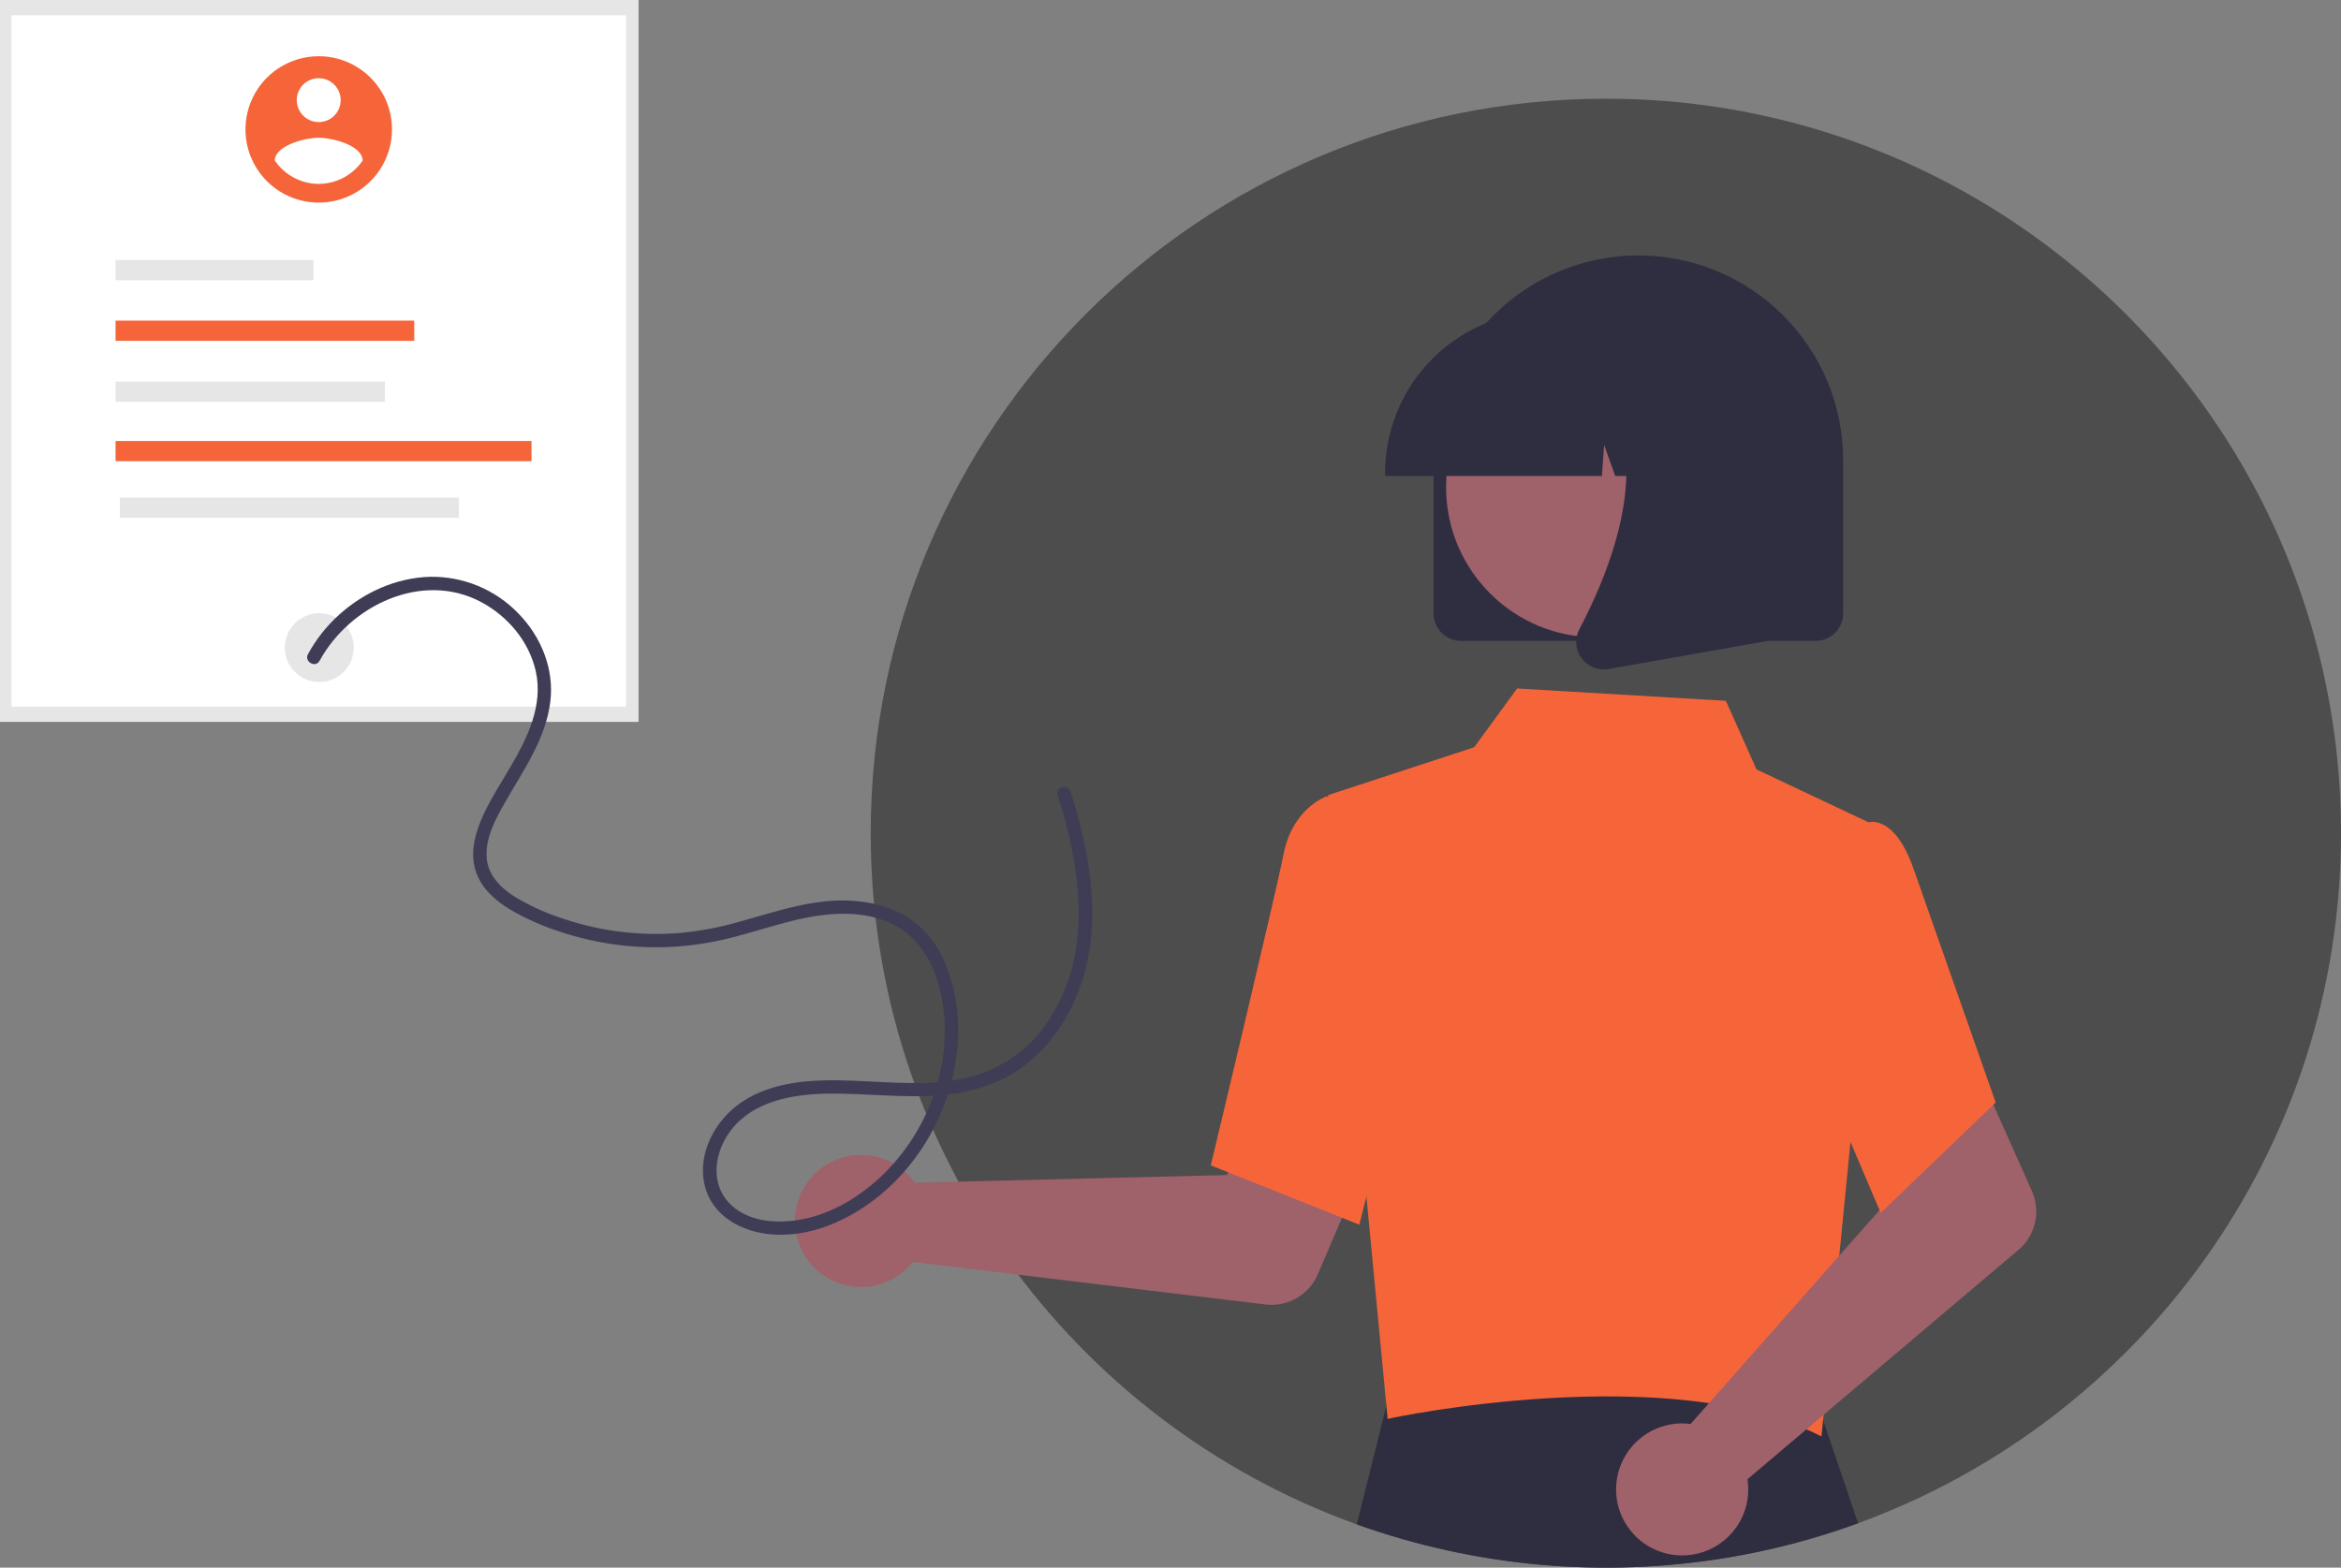 <svg width="839" height="562" viewBox="0 0 839 562" fill="none" xmlns="http://www.w3.org/2000/svg">
<rect x="0" y="0" width="839" height="562" fill="#808080" stroke="none"/>
<g clip-path="url(#clip0)">
<path d="M839 298.694C839 412.371 766.906 509.227 665.925 546.082C650.563 551.7 634.706 555.859 618.564 558.505C574.156 565.784 528.625 561.651 486.255 546.497C384.635 509.945 312.014 412.762 312.062 298.639C312.062 153.278 430.024 35.389 575.531 35.389C630.523 35.309 684.149 52.502 728.83 84.539C795.536 132.301 839 210.423 839 298.694Z" fill="#4D4D4D"/>
<path d="M665.925 546.082C650.563 551.7 634.706 555.859 618.564 558.505C574.156 565.784 528.625 561.652 486.255 546.497L498.422 497.706L499.157 494.777L523.987 494.873L648.728 495.32L650.324 500.035L665.925 546.082Z" fill="#2F2E41"/>
<path d="M228.86 0H0V258.801H228.86V0Z" fill="#E6E6E6"/>
<path d="M224.38 5.475H4.081V253.327H224.38V5.475Z" fill="white"/>
<path d="M114.431 244.514C121.251 244.514 126.78 238.989 126.78 232.173C126.78 225.357 121.251 219.832 114.431 219.832C107.611 219.832 102.082 225.357 102.082 232.173C102.082 238.989 107.611 244.514 114.431 244.514Z" fill="#E6E6E6"/>
<path d="M112.344 93.209H41.417V100.461H112.344V93.209Z" fill="#E6E6E6"/>
<path d="M148.465 114.938H41.417V122.19H148.465V114.938Z" fill="#F56539"/>
<path d="M137.957 136.804H41.417V144.055H137.957V136.804Z" fill="#E6E6E6"/>
<path d="M190.495 158.092H41.417V165.343H190.495V158.092Z" fill="#F56539"/>
<path d="M164.462 178.366H42.967V185.617H164.462V178.366Z" fill="#E6E6E6"/>
<path d="M325.432 421.122C326.302 422.015 327.101 422.976 327.82 423.994L439.682 421.259L452.732 397.428L491.294 412.409L472.292 456.841C470.758 460.431 468.099 463.426 464.716 465.377C461.333 467.328 457.408 468.13 453.53 467.662L327.145 452.404C324.164 456.175 320.104 458.951 315.506 460.36C310.908 461.77 305.989 461.748 301.404 460.295C296.819 458.843 292.786 456.031 289.839 452.232C286.893 448.433 285.174 443.827 284.911 439.028C284.647 434.228 285.852 429.463 288.365 425.364C290.878 421.266 294.58 418.029 298.979 416.085C303.377 414.141 308.264 413.581 312.989 414.48C317.713 415.379 322.052 417.694 325.428 421.117L325.432 421.122Z" fill="#9F616A"/>
<path d="M475.993 285.041L528.343 267.895L543.718 246.822L618.541 251.247L629.526 275.838L669.423 294.679L663.291 408.478L652.802 514.978C598.864 487.066 498.202 508.346 497.321 508.692L475.993 285.041Z" fill="#F56539"/>
<path d="M487.185 439.074L433.937 417.783L434.163 416.836C434.392 415.879 457.055 321.235 460.064 306.025C463.198 290.18 474.651 285.799 475.138 285.621L475.493 285.49L496.566 291.9L505.821 364.573L487.185 439.074Z" fill="#F56539"/>
<path d="M602.156 510.297C603.405 510.267 604.653 510.336 605.89 510.503L679.939 426.666L671.326 400.905L708.537 382.832L728.222 426.966C729.812 430.531 730.202 434.516 729.333 438.321C728.465 442.127 726.384 445.549 723.404 448.072L626.28 530.314C627.02 535.063 626.295 539.925 624.203 544.253C622.111 548.58 618.75 552.169 614.567 554.541C610.384 556.913 605.578 557.957 600.787 557.533C595.996 557.108 591.448 555.236 587.748 552.166C584.048 549.096 581.371 544.972 580.072 540.344C578.774 535.716 578.917 530.803 580.481 526.258C582.045 521.713 584.957 517.751 588.829 514.9C592.7 512.049 597.349 510.443 602.156 510.297Z" fill="#9F616A"/>
<path d="M674.029 434.827L643.14 362.214L655.187 311.635L668.168 295.245C669.119 294.839 670.144 294.634 671.178 294.644C672.212 294.653 673.233 294.877 674.176 295.301C678.966 297.226 683.038 303.128 686.293 312.842L715.242 395.248L674.029 434.827Z" fill="#F56539"/>
<path d="M513.768 219.915V165.171C513.736 155.538 515.603 145.993 519.262 137.08C522.922 128.168 528.302 120.064 535.095 113.229C541.888 106.395 549.962 100.965 558.856 97.249C567.749 93.533 577.288 91.604 586.927 91.572C596.566 91.54 606.118 93.406 615.035 97.063C623.953 100.72 632.063 106.096 638.901 112.885C645.74 119.675 651.174 127.744 654.892 136.631C658.61 145.519 660.54 155.052 660.572 164.685C660.573 164.847 660.573 165.009 660.572 165.171V219.915C660.569 222.527 659.53 225.032 657.681 226.879C655.833 228.727 653.326 229.766 650.712 229.769H523.628C521.014 229.766 518.508 228.727 516.659 226.879C514.811 225.032 513.771 222.527 513.768 219.915Z" fill="#2F2E41"/>
<path d="M572.087 228.493C601.809 228.493 625.903 204.414 625.903 174.711C625.903 145.008 601.809 120.929 572.087 120.929C542.366 120.929 518.271 145.008 518.271 174.711C518.271 204.414 542.366 228.493 572.087 228.493Z" fill="#9F616A"/>
<path d="M496.403 169.551C496.421 154.166 502.544 139.416 513.429 128.538C524.315 117.659 539.074 111.54 554.468 111.522H565.424C580.819 111.54 595.577 117.659 606.463 128.538C617.348 139.416 623.471 154.166 623.488 169.551V170.646H600.335L592.438 148.544L590.859 170.646H578.894L574.91 159.496L574.112 170.646H496.403V169.551Z" fill="#2F2E41"/>
<path d="M566.791 235.925C565.704 234.454 565.055 232.706 564.919 230.883C564.782 229.059 565.164 227.234 566.019 225.618C577.629 203.55 593.883 162.772 572.308 137.624L570.761 135.819H633.4V229.803L576.497 239.836C575.922 239.938 575.338 239.99 574.753 239.99C573.2 239.991 571.668 239.622 570.285 238.916C568.902 238.21 567.706 237.186 566.795 235.928L566.791 235.925Z" fill="#2F2E41"/>
<path d="M114.231 20.157C109.037 20.156 103.96 21.695 99.641 24.579C95.323 27.462 91.957 31.561 89.969 36.356C87.981 41.151 87.461 46.428 88.474 51.519C89.487 56.609 91.988 61.286 95.66 64.956C99.332 68.626 104.011 71.126 109.105 72.139C114.199 73.152 119.479 72.632 124.278 70.646C129.076 68.66 133.177 65.297 136.063 60.981C138.949 56.666 140.489 51.592 140.489 46.401V46.4C140.489 42.954 139.81 39.541 138.491 36.357C137.171 33.173 135.237 30.28 132.798 27.843C130.36 25.406 127.465 23.473 124.279 22.154C121.093 20.835 117.678 20.157 114.23 20.157H114.231ZM114.231 28.029C115.789 28.029 117.312 28.491 118.607 29.356C119.903 30.221 120.912 31.45 121.509 32.889C122.105 34.327 122.261 35.91 121.957 37.437C121.653 38.964 120.903 40.367 119.801 41.468C118.699 42.569 117.296 43.319 115.768 43.622C114.24 43.926 112.656 43.77 111.216 43.174C109.777 42.578 108.547 41.569 107.681 40.275C106.816 38.98 106.354 37.458 106.354 35.901C106.354 33.813 107.184 31.811 108.661 30.335C110.138 28.858 112.142 28.029 114.231 28.029ZM114.231 65.93C111.119 65.916 108.057 65.143 105.312 63.678C102.566 62.214 100.219 60.102 98.475 57.527C98.602 52.278 108.979 49.389 114.231 49.389C119.483 49.389 129.86 52.278 129.987 57.527C128.241 60.101 125.894 62.211 123.148 63.675C120.403 65.139 117.343 65.913 114.231 65.93Z" fill="#F56539"/>
<path d="M114.536 236.904C125.355 217.091 151.27 204.545 172.47 215.854C182.012 220.944 189.598 229.947 192.006 240.589C194.8 252.951 188.912 264.738 182.834 275.123C179.535 280.76 175.92 286.283 173.189 292.229C170.362 298.386 168.342 305.502 170.47 312.201C172.386 318.235 177.191 322.624 182.452 325.85C188.259 329.276 194.436 332.033 200.864 334.069C214.096 338.466 228.053 340.271 241.969 339.383C248.886 338.914 255.744 337.806 262.456 336.074C269.596 334.254 276.603 331.949 283.755 330.169C295.696 327.205 309.311 325.731 320.633 331.685C331.634 337.472 336.556 349.573 338.079 361.346C340.891 383.086 332.266 405.645 316.693 420.869C309.222 428.173 299.82 434.208 289.58 436.676C280.645 438.831 269.172 438.693 262.062 432.017C254.127 424.567 255.994 412.621 262.296 404.761C270.339 394.733 283.966 392.324 296.127 392.08C309.96 391.802 323.78 393.86 337.605 392.581C344.353 392.056 350.974 390.46 357.22 387.852C362.71 385.439 367.718 382.052 372.002 377.855C380.537 369.569 386.293 358.529 389.155 347.05C392.602 333.247 391.851 318.739 389.175 304.874C387.749 297.725 385.913 290.663 383.676 283.725C382.752 280.796 378.126 282.049 379.056 284.997C387.296 311.108 391.89 341.299 375.971 365.542C369.383 375.822 359.12 383.205 347.274 386.186C333.496 389.608 319.039 387.916 305.032 387.407C291.713 386.923 277.088 387.445 265.671 395.198C256.305 401.556 249.754 413.651 252.586 425.069C255.315 436.08 265.904 441.665 276.493 442.525C287.605 443.43 298.539 439.703 307.87 433.875C327.282 421.753 340.188 400.433 342.889 377.829C344.297 366.051 342.865 353.365 337.52 342.675C334.704 336.888 330.321 332.006 324.868 328.583C319.431 325.252 313.151 323.612 306.844 323.032C292.514 321.713 278.746 326.63 265.153 330.391C258.209 332.404 251.091 333.762 243.893 334.447C236.908 335.025 229.881 334.911 222.918 334.105C216.009 333.291 209.199 331.78 202.593 329.597C196.12 327.597 189.923 324.797 184.144 321.262C179.046 318.004 174.638 313.338 174.387 306.979C174.115 300.085 177.593 293.635 180.902 287.823C187.438 276.34 195.513 265.109 197.217 251.667C198.71 239.908 193.976 228.319 185.8 219.932C181.703 215.675 176.77 212.31 171.311 210.046C165.852 207.783 159.984 206.671 154.074 206.779C141.944 207.126 130.33 212.397 121.408 220.494C116.983 224.512 113.259 229.239 110.39 234.481C108.912 237.186 113.047 239.605 114.527 236.897L114.536 236.904Z" fill="#3F3D56"/>
</g>
<defs>
<clipPath id="clip0">
<rect width="839" height="562" fill="white"/>
</clipPath>
</defs>
</svg>
